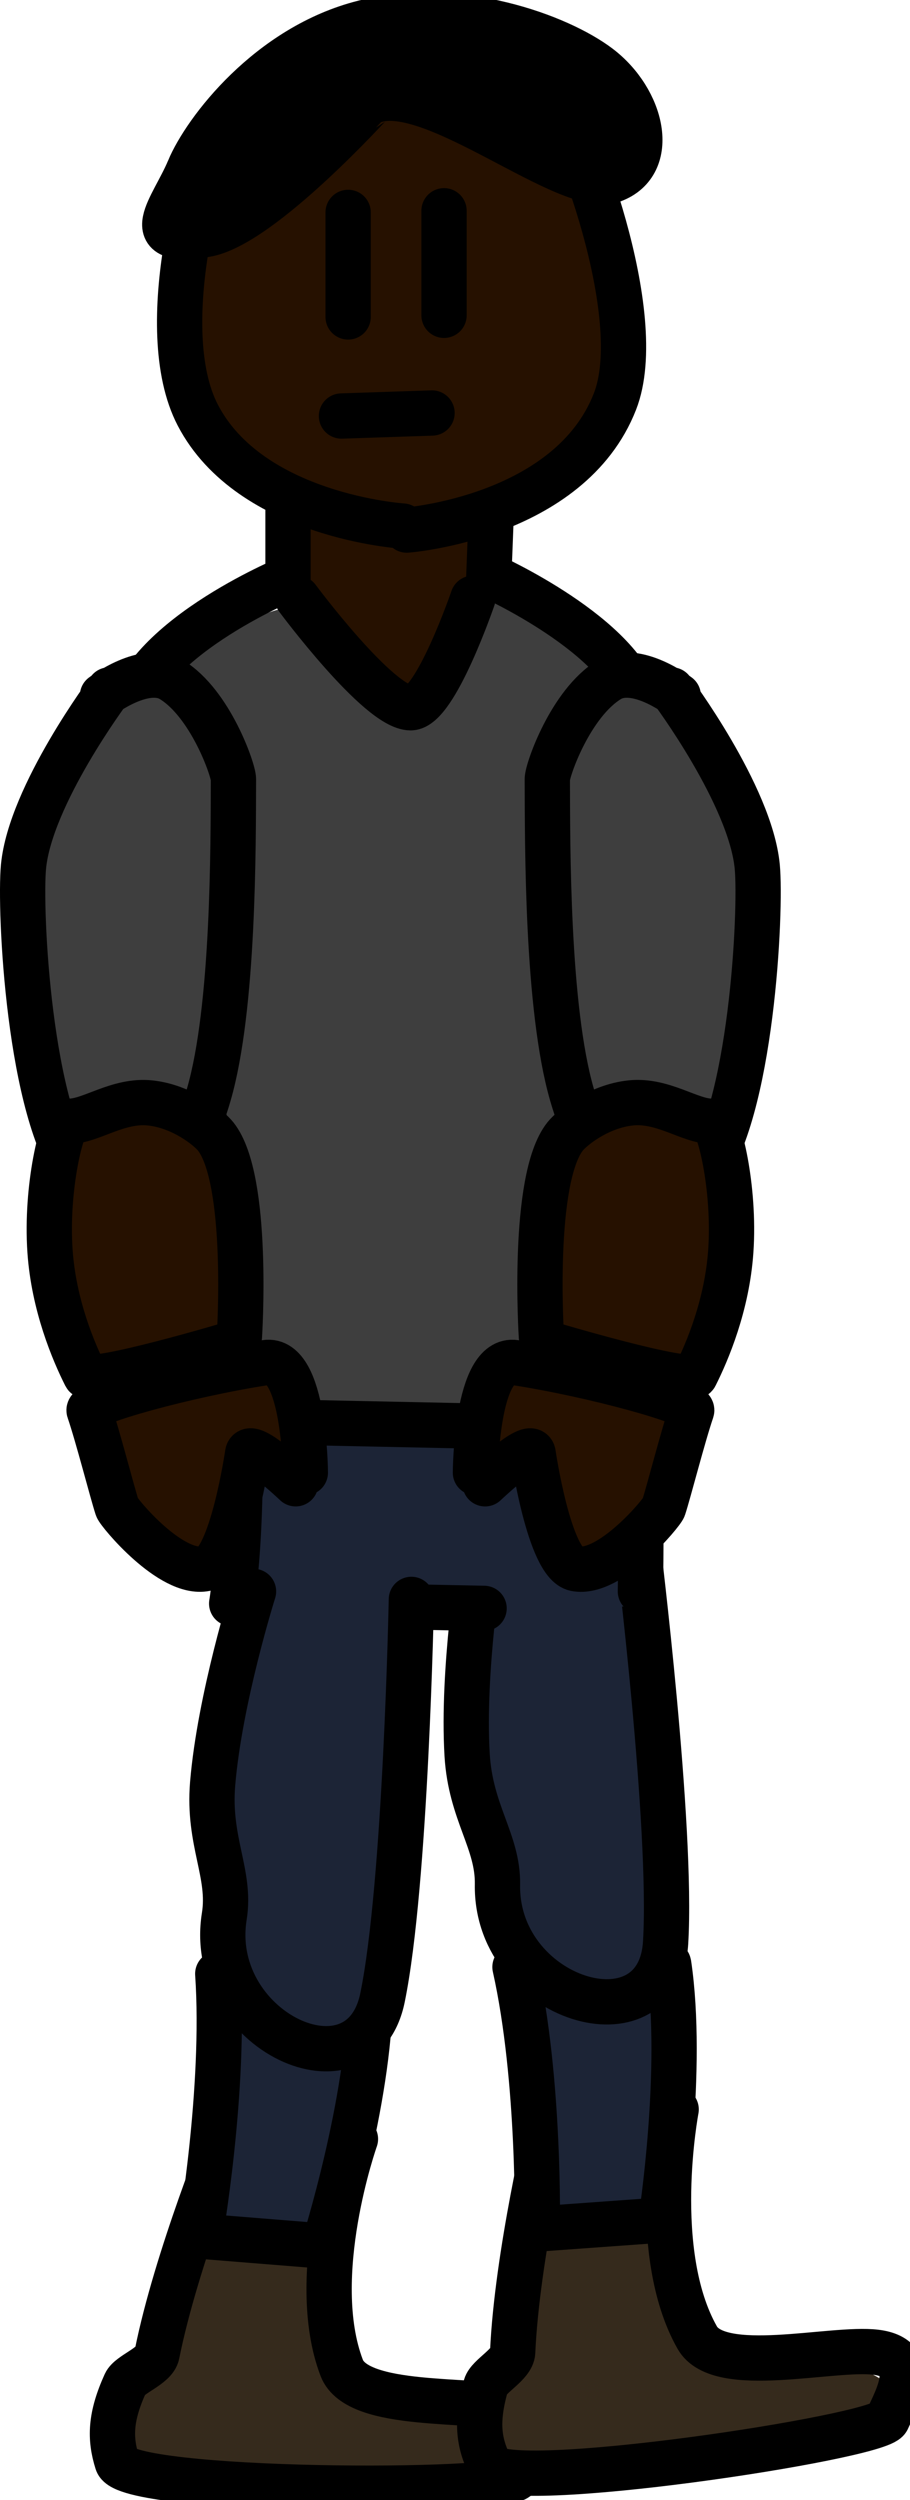 <svg version="1.1" xmlns="http://www.w3.org/2000/svg" xmlns:xlink="http://www.w3.org/1999/xlink" width="50.243" height="137.973" viewBox="0,0,50.243,137.973"><g transform="translate(-294.878,-111.595)"><g data-paper-data="{&quot;isPaintingLayer&quot;:true}" fill-rule="nonzero" stroke-linejoin="miter" stroke-miterlimit="10" stroke-dasharray="" stroke-dashoffset="0" style="mix-blend-mode: normal"><g><g><path d="M301.002,245.866l6.561,-16.531l6.304,1.311c0,0 -1.493,5.309 -1.505,7.961c-0.003,0.691 -0.292,2.898 1.574,4.015c2.432,1.456 7.322,1.886 9.029,3.093c2.341,1.656 0.276,2.324 0.276,2.324c0,0 -13.805,0.753 -17.808,0.362c-2.104,-0.206 -4.431,-2.535 -4.431,-2.535z" fill="#352a1c" stroke="none" stroke-width="0" stroke-linecap="butt"/><path d="M314.503,229.641c0,0 -2.683,7.574 -0.76,12.625c0.879,2.309 7.279,1.629 9.63,2.294c2.403,0.68 0.741,2.691 0.061,3.758c-0.59,0.926 -21.551,0.856 -22.084,-0.837c-0.417,-1.323 -0.389,-2.503 0.447,-4.348c0.233,-0.514 1.618,-0.957 1.75,-1.62c1.054,-5.28 3.95,-12.361 3.95,-12.361" fill="none" stroke="#000000" stroke-width="2.5" stroke-linecap="round"/></g><path d="M306.85,235.061l0.953,-13.428c0,0 2.241,-1.284 3.472,-1.057c1.239,0.228 3.937,2.424 3.937,2.424l-1.636,12.221z" fill="#1c2436" stroke="none" stroke-width="0" stroke-linecap="butt"/><path d="M307.137,220.682c0.002,0.09 2.183,-2.081 4.206,-1.893c2.065,0.193 3.973,2.746 3.972,2.84c-0.025,5.887 -2.568,13.921 -2.568,13.921l-6.825,-0.549c0,0 1.412,-8.107 0.979,-14.478" fill="none" stroke="#000000" stroke-width="2.5" stroke-linecap="round"/></g><path d="M311.072,152.32v-13.021h10.75v13.021z" fill="#261100" stroke="none" stroke-width="0" stroke-linecap="butt"/><g><g><path d="M321.327,246.094l3.976,-17.335l6.43,0.339c0,0 -0.67,5.474 -0.28,8.097c0.102,0.683 0.151,2.908 2.165,3.73c2.625,1.07 7.524,0.752 9.394,1.687c2.565,1.282 0.625,2.256 0.625,2.256c0,0 -13.531,2.839 -17.547,3.06c-2.111,0.116 -4.765,-1.833 -4.765,-1.833z" fill="#352a1c" stroke="none" stroke-width="0" stroke-linecap="butt"/><path d="M332.21,228.008c0,0 -1.503,7.894 1.165,12.594c1.219,2.148 7.442,0.505 9.866,0.806c2.479,0.308 1.141,2.548 0.631,3.705c-0.443,1.005 -21.171,4.116 -21.955,2.525c-0.613,-1.245 -0.764,-2.415 -0.218,-4.366c0.152,-0.544 1.454,-1.192 1.484,-1.866c0.24,-5.378 2.029,-12.817 2.029,-12.817" fill="none" stroke="#000000" stroke-width="2.5" stroke-linecap="round"/></g><path d="M325.468,234.526l-1.096,-13.418c0,0 2.02,-1.61 3.272,-1.572c1.259,0.038 4.259,1.798 4.259,1.798l0.238,12.327z" fill="#1c2436" stroke="none" stroke-width="0" stroke-linecap="butt"/><path d="M323.569,220.271c0.016,0.089 1.842,-2.389 3.87,-2.509c2.07,-0.123 4.343,2.111 4.357,2.204c0.869,5.823 -0.425,14.149 -0.425,14.149l-6.83,0.493c0,0 0.165,-8.227 -1.23,-14.459" fill="none" stroke="#000000" stroke-width="2.5" stroke-linecap="round"/></g><g><path d="M323.959,220.628c0,0 -1.81,-7.413 -2.203,-11.238c-0.427,-4.156 -0.264,-12.785 -0.264,-12.785l8.342,-0.812l1.838,24.678c0,0 -1.959,1.21 -3.048,1.232c-1.402,0.028 -4.664,-1.076 -4.664,-1.076z" fill="#1c2436" stroke="none" stroke-width="0" stroke-linecap="butt"/><path d="M330.086,196.817c0,0 1.928,15.583 1.542,21.985c-0.172,2.847 -2.354,3.689 -4.56,3.084c-2.376,-0.652 -4.78,-2.982 -4.724,-6.294c0.04,-2.373 -1.485,-3.944 -1.675,-7.146c-0.279,-4.711 0.728,-10.829 0.728,-10.829" fill="none" stroke="#000000" stroke-width="2.5" stroke-linecap="round"/></g><path d="M307.759,190.445c0,0 -2.757,-22.242 -2.814,-25.002c-0.117,-5.721 -0.415,-17.29 -0.415,-17.29c0,0 3.102,-2.663 7.534,-3.304c1.211,-0.175 3.429,4.962 5.866,5.148c0.898,0.069 1.826,-4.676 2.743,-4.685c1.144,-0.011 0.97,-1.528 2.029,-1.604c3.211,-0.232 7.465,4.085 7.465,4.085l-0.324,42.443z" fill="#3e3e3e" stroke="none" stroke-width="0" stroke-linecap="butt"/><path d="M308.376,200.253v-10.104h21.667v10.104z" fill="#1c2436" stroke="none" stroke-width="0" stroke-linecap="butt"/><path d="M321.98,140.455l-0.111,2.889c0,0 7.49,3.347 8.313,7.217c0.823,3.87 -1.62,22.346 -0.762,28.291c0.924,6.41 0.877,16.568 0.816,20.569" fill="none" stroke="#000000" stroke-width="2.5" stroke-linecap="round"/><path d="M331.667,145.774" fill="none" stroke="#000000" stroke-width="2.5" stroke-linecap="round"/><path d="M321.605,200.357l-5.208,-0.104" fill="none" stroke="#000000" stroke-width="2.5" stroke-linecap="round"/><path d="M309.105,190.045l20.104,0.417" fill="none" stroke="#000000" stroke-width="2.5" stroke-linecap="round"/><path d="M307.669,200.092c0,0 1.19,-6.861 -0.228,-19.17c-1.059,-9.196 -5.788,-25.294 -5.49,-29.402c0.326,-4.494 8.829,-8.004 8.829,-8.004v-3.778" fill="none" stroke="#000000" stroke-width="2.5" stroke-linecap="round"/><path d="M320.988,144.612c0,0 -2.07,6.042 -3.438,6.042c-1.761,0 -6.25,-6.042 -6.25,-6.042" fill="none" stroke="#000000" stroke-width="2.5" stroke-linecap="round"/><g><path d="M308.147,222.561c0,0 -0.74,-7.595 -0.586,-11.437c0.167,-4.174 1.553,-12.693 1.553,-12.693l8.373,0.38l-1.683,24.689c0,0 -2.111,0.92 -3.192,0.787c-1.392,-0.171 -4.464,-1.727 -4.464,-1.727z" fill="#1c2436" stroke="none" stroke-width="0" stroke-linecap="butt"/><path d="M317.591,199.861c0,0 -0.303,15.699 -1.594,21.981c-0.574,2.794 -2.854,3.317 -4.952,2.406c-2.26,-0.982 -4.308,-3.63 -3.783,-6.9c0.376,-2.344 -0.91,-4.115 -0.644,-7.312c0.392,-4.703 2.257,-10.616 2.257,-10.616" fill="none" stroke="#000000" stroke-width="2.5" stroke-linecap="round"/></g><path d="M317.114,140.626c0,0 -8.404,-0.527 -11.315,-6.12c-2.502,-4.807 0.302,-14.634 1.609,-16.381c2.054,-2.746 8.298,-4.558 9.929,-4.55c1.316,0.007 6.068,0.83 7.899,3.134c1.34,1.686 5.448,12.297 3.596,17.043c-2.507,6.424 -11.496,7.096 -11.496,7.096" fill="#261100" stroke="#000000" stroke-width="2.5" stroke-linecap="round"/><path d="M319.394,128.996v-5.769" fill="none" stroke="#000000" stroke-width="2.5" stroke-linecap="round"/><path d="M314.099,129.086v-5.769" fill="none" stroke="#000000" stroke-width="2.5" stroke-linecap="round"/><path d="M305.311,120.94c0.887,-2.128 4.432,-6.789 9.654,-8.095c5.222,-1.306 10.782,0.763 12.984,2.434c2.41,1.829 3.222,5.338 0.77,6.254c-2.452,0.916 -9.906,-5.53 -13.21,-4.379c-0.029,0.01 -6.209,6.883 -9.27,7.381c-3.852,0.627 -1.815,-1.467 -0.928,-3.595z" fill="#000000" stroke="#000000" stroke-width="2.5" stroke-linecap="butt"/><g stroke="#000000" stroke-width="2.5" stroke-linecap="round"><path d="M300.536,149.989c0,0 2.339,-1.784 3.814,-0.883c2.146,1.311 3.419,4.995 3.417,5.487c-0.013,3.626 0.031,12.611 -1.363,17.417c-2.022,6.974 -6.023,5.919 -7.153,4.516c-2.78,-3.45 -3.305,-14.711 -3.075,-17.109c0.379,-3.94 4.728,-9.748 4.728,-9.748" fill="#3e3e3e"/><path d="M307.806,185.72c0,0 -7.914,2.372 -8.208,1.788c-0.658,-1.306 -1.754,-3.88 -1.959,-6.87c-0.242,-3.53 0.672,-7.167 1.082,-7.166c1.168,0.001 2.669,-1.195 4.44,-1.01c1.771,0.185 3.243,1.37 3.626,1.852c1.873,2.362 1.309,11.041 1.309,11.041" fill="#261100"/><path d="M311.203,193.48c0,0 -2.516,-2.402 -2.651,-1.68c-0.002,0.012 -0.884,6.069 -2.329,6.363c-1.912,0.39 -4.787,-3.093 -4.876,-3.368c-0.282,-0.866 -1.071,-3.954 -1.55,-5.356c-0.148,-0.432 5.356,-1.97 9.749,-2.647c2.16,-0.333 2.19,6.073 2.19,6.073" fill="#261100"/></g><path d="M318.731,134.387l-5,0.167" fill="none" stroke="#000000" stroke-width="2.5" stroke-linecap="round"/><g data-paper-data="{&quot;index&quot;:null}" stroke="#000000" stroke-width="2.5" stroke-linecap="round"><path d="M331.959,149.669c0,0 4.349,5.808 4.728,9.748c0.231,2.399 -0.295,13.659 -3.075,17.109c-1.13,1.403 -5.132,2.458 -7.153,-4.516c-1.393,-4.807 -1.349,-13.792 -1.363,-17.417c-0.002,-0.492 1.271,-4.176 3.417,-5.487c1.475,-0.901 3.814,0.883 3.814,0.883" fill="#3e3e3e"/><path d="M324.77,185.354c0,0 -0.564,-8.679 1.309,-11.041c0.382,-0.482 1.854,-1.667 3.626,-1.852c1.771,-0.185 3.273,1.012 4.44,1.01c0.41,-0.001 1.324,3.637 1.082,7.166c-0.205,2.99 -1.302,5.565 -1.959,6.87c-0.294,0.584 -8.208,-1.788 -8.208,-1.788" fill="#261100"/><path d="M321.128,192.866c0,0 0.029,-6.406 2.19,-6.073c4.394,0.677 9.897,2.215 9.749,2.647c-0.478,1.401 -1.267,4.49 -1.55,5.356c-0.09,0.275 -2.964,3.758 -4.876,3.368c-1.445,-0.295 -2.327,-6.351 -2.329,-6.363c-0.135,-0.722 -2.651,1.68 -2.651,1.68" fill="#261100"/></g></g></g></svg>